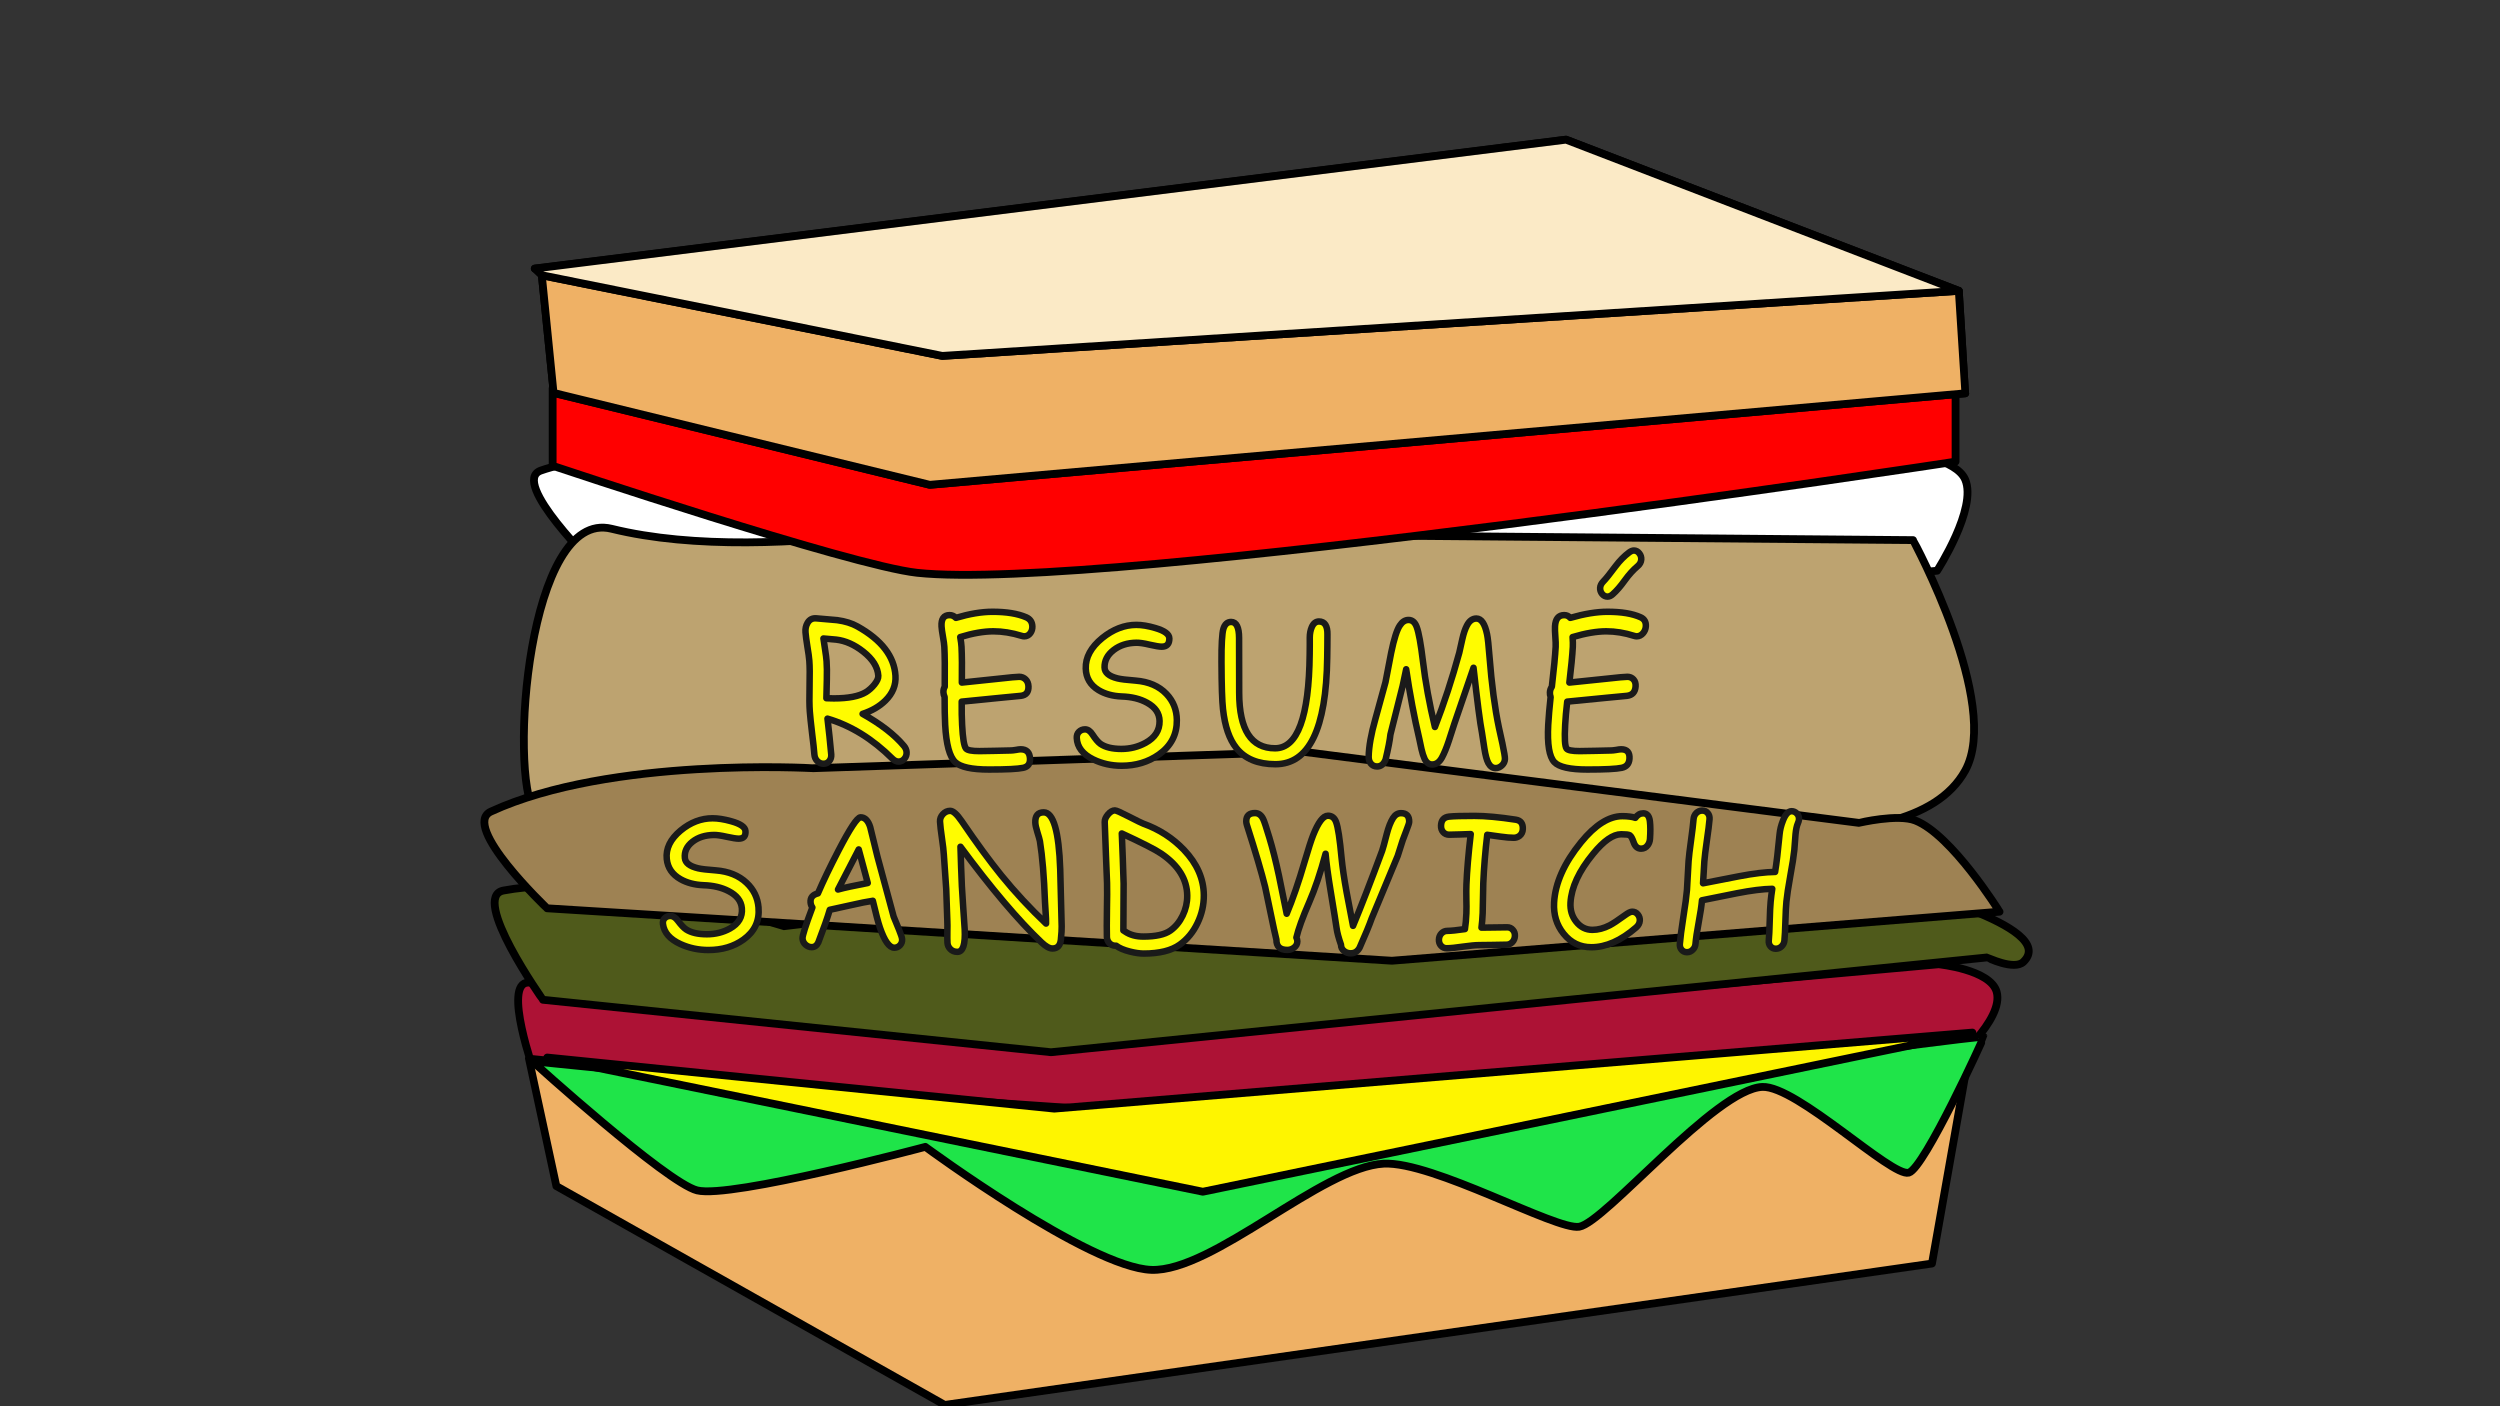 <?xml version="1.0" encoding="utf-8"?>
<!-- Generator: Moho 12.5 build 22438 -->
<!DOCTYPE svg PUBLIC "-//W3C//DTD SVG 1.1//EN" "http://www.w3.org/Graphics/SVG/1.1/DTD/svg11.dtd">
<svg version="1.1" id="Frame_0" xmlns="http://www.w3.org/2000/svg" xmlns:xlink="http://www.w3.org/1999/xlink" width="1920px" height="1080px">
<rect width="100%" height="100%" fill="#333333" stroke="none"/>
<g id="Meat">
<path fill="#ad1235" fill-rule="evenodd" stroke="#000000" stroke-width="6" stroke-linecap="round" stroke-linejoin="round" d="M 627.725 782.876 C 627.742 782.878 801.286 802.715 801.303 802.717 C 801.372 802.710 1488.792 740.563 1488.861 740.557 C 1488.865 740.559 1528.640 744.586 1533.433 761.715 C 1539.469 783.283 1498.083 817.458 1498.080 817.464 C 1498.007 817.473 763.628 912.235 763.555 912.244 C 763.520 912.236 410.775 824.648 410.740 824.639 C 410.740 824.632 385.557 754.476 405.815 754.614 C 494.874 755.223 627.703 782.873 627.725 782.876 Z"/>
<path fill="#ffffff" fill-rule="evenodd" stroke="#000000" stroke-width="6" stroke-linecap="round" stroke-linejoin="round" d="M 630.663 388.795 C 630.679 388.797 799.028 408.040 799.044 408.042 C 799.111 408.036 1465.953 347.749 1466.020 347.743 C 1466.024 347.745 1502.503 352.590 1509.258 368.268 C 1518.750 390.299 1487.739 438.309 1487.737 438.316 C 1487.699 438.319 1107.374 475.964 1107.336 475.967 C 1107.271 475.963 458.562 435.700 458.497 435.695 C 458.493 435.688 390.980 369.951 415.396 361.380 C 497.858 332.430 630.641 388.792 630.663 388.795 Z"/>
<path fill="#4f5a1b" fill-rule="evenodd" stroke="#000000" stroke-width="6" stroke-linecap="round" stroke-linejoin="round" d="M 601.920 711.349 C 601.936 711.348 763.899 692.275 763.915 692.273 C 763.984 692.272 1453.176 679.879 1453.245 679.878 C 1453.255 679.884 1582.508 711.400 1553.968 738.726 C 1546.911 745.483 1526.063 735.321 1526.060 735.321 C 1525.988 735.328 807.209 808.095 807.137 808.103 C 807.098 808.099 417.019 767.835 416.980 767.831 C 416.977 767.822 360.892 688.742 386.654 683.934 C 471.880 668.028 601.899 711.347 601.920 711.349 Z"/>
<path fill="#bda370" fill-rule="evenodd" stroke="#000000" stroke-width="6" stroke-linecap="round" stroke-linejoin="round" d="M 793.536 388.795 C 793.562 388.797 1048.121 411.233 1048.146 411.236 C 1048.188 411.236 1469.171 414.808 1469.213 414.809 C 1469.217 414.826 1537.525 540.530 1509.258 591.820 C 1464.707 672.656 1254.630 623.542 1254.604 623.545 C 1254.540 623.546 609.198 632.453 609.133 632.454 C 609.113 632.453 430.166 654.813 410.593 624.119 C 390.608 592.777 405.489 390.243 469.687 406.090 C 595.966 437.262 793.504 388.797 793.536 388.795 Z"/>
<path fill="#9e8253" fill-rule="evenodd" stroke="#000000" stroke-width="6" stroke-linecap="round" stroke-linejoin="round" d="M 624.276 589.992 C 624.313 589.991 1000.204 577.305 1000.242 577.303 C 1000.284 577.309 1427.653 631.969 1427.696 631.974 C 1427.701 631.974 1457.436 624.868 1470.934 630.144 C 1498.966 641.101 1535.635 700.184 1535.641 700.191 C 1535.595 700.195 1069.060 737.840 1069.013 737.843 C 1068.948 737.839 420.238 697.576 420.174 697.571 C 420.169 697.564 353.402 634.153 377.073 623.256 C 468.943 580.961 624.251 589.996 624.276 589.992 Z"/>
</g>
<g id="Tomato">
<path fill="#ff0000" fill-rule="evenodd" stroke="#000000" stroke-width="6" stroke-linecap="round" stroke-linejoin="round" d="M 424.432 298.257 C 424.540 298.257 1501.767 298.257 1501.875 298.257 C 1501.875 298.263 1501.875 354.518 1501.875 354.524 C 1501.795 354.532 844.948 455.154 704.323 439.904 C 653.181 434.358 424.460 357.726 424.432 357.717 C 424.432 357.712 424.432 298.263 424.432 298.257 Z"/>
</g>
<g id="Bread">
<path fill="#ffd800" fill-rule="evenodd" stroke="#000000" stroke-width="6" stroke-linecap="round" stroke-linejoin="round" d="M 410.698 206.267 C 410.778 206.257 1202.635 107.275 1202.714 107.265 C 1202.745 107.277 1504.328 223.351 1504.358 223.363 C 1504.358 223.371 1509.301 302.068 1509.302 302.076 C 1509.222 302.083 714.171 372.328 714.092 372.335 C 714.063 372.328 425.224 301.754 425.195 301.747 C 425.194 301.738 416.116 211.390 416.115 211.380 C 416.115 211.380 410.699 206.268 410.698 206.267 Z"/>
<path fill="#efb165" fill-rule="evenodd" stroke="#000000" stroke-width="6" stroke-linecap="round" stroke-linejoin="round" d="M 406.199 813.054 C 406.240 813.059 823.253 856.203 823.295 856.208 C 823.364 856.205 1509.233 825.832 1509.302 825.828 C 1509.299 825.843 1483.756 970.393 1483.753 970.407 C 1483.677 970.418 725.635 1078.979 725.560 1078.990 C 725.530 1078.973 427.307 910.928 427.278 910.911 C 427.276 910.902 406.201 813.064 406.199 813.054 Z"/>
<path fill="none" stroke="#efb165" stroke-width="1" stroke-linecap="butt" stroke-linejoin="round" d="M 1504.358 223.363 C 1504.358 223.371 1509.301 302.068 1509.302 302.076 "/>
<path fill="none" stroke="#efb165" stroke-width="1" stroke-linecap="butt" stroke-linejoin="round" d="M 1509.302 302.076 C 1509.222 302.083 714.171 372.328 714.092 372.335 "/>
<path fill="none" stroke="#efb165" stroke-width="1" stroke-linecap="butt" stroke-linejoin="round" d="M 714.092 372.335 C 714.063 372.328 425.224 301.754 425.195 301.747 "/>
<path fill="none" stroke="#efb165" stroke-width="1" stroke-linecap="butt" stroke-linejoin="round" d="M 425.195 301.747 C 425.194 301.738 416.116 211.390 416.115 211.380 "/>
<path fill="#efb165" fill-rule="evenodd" stroke="#000000" stroke-width="6" stroke-linecap="round" stroke-linejoin="round" d="M 723.673 273.333 C 723.751 273.328 1244.130 240.020 1504.358 223.363 C 1504.358 223.371 1509.301 302.068 1509.302 302.076 C 1509.222 302.083 714.171 372.328 714.092 372.335 C 714.063 372.328 425.224 301.754 425.195 301.747 C 425.194 301.738 416.116 211.390 416.115 211.380 C 518.634 232.031 723.642 273.327 723.673 273.333 Z"/>
<path fill="none" stroke="#fbeac6" stroke-width="1" stroke-linecap="butt" stroke-linejoin="round" d="M 723.673 273.333 C 723.751 273.328 1244.130 240.020 1504.358 223.363 "/>
<path fill="none" stroke="#fbeac6" stroke-width="1" stroke-linecap="butt" stroke-linejoin="round" d="M 1504.358 223.363 C 1504.328 223.351 1202.745 107.277 1202.714 107.265 "/>
<path fill="none" stroke="#fbeac6" stroke-width="1" stroke-linecap="butt" stroke-linejoin="round" d="M 1202.714 107.265 C 1202.635 107.275 410.778 206.257 410.698 206.267 "/>
<path fill="none" stroke="#fbeac6" stroke-width="1" stroke-linecap="butt" stroke-linejoin="round" d="M 410.698 206.267 C 410.699 206.268 416.115 211.380 416.115 211.380 "/>
<path fill="none" stroke="#fbeac6" stroke-width="1" stroke-linecap="butt" stroke-linejoin="round" d="M 416.115 211.380 C 518.634 232.031 723.642 273.327 723.673 273.333 "/>
<path fill="#fbeac6" fill-rule="evenodd" stroke="#000000" stroke-width="6" stroke-linecap="round" stroke-linejoin="round" d="M 723.673 273.333 C 723.751 273.328 1244.130 240.020 1504.358 223.363 C 1504.328 223.351 1202.745 107.277 1202.714 107.265 C 1202.635 107.275 410.778 206.257 410.698 206.267 C 410.699 206.268 416.115 211.380 416.115 211.380 C 518.634 232.031 723.642 273.327 723.673 273.333 Z"/>
</g>
<g id="Lettuce">
<path fill="#1fe449" fill-rule="evenodd" stroke="#000000" stroke-width="6" stroke-linecap="round" stroke-linejoin="round" d="M 1212.823 942.138 C 1232.615 938.864 1317.603 836.225 1353.486 834.759 C 1379.913 833.679 1452.891 904.327 1465.960 900.602 C 1477.900 897.199 1523.670 796.827 1523.504 796.356 C 1522.704 794.090 1100.518 853.535 954.380 855.625 C 814.645 857.623 408.819 814.980 408.764 814.976 C 408.777 814.986 511.904 908.410 535.402 914.230 C 561.460 920.684 710.647 880.786 710.664 880.782 C 710.682 880.792 836.709 973.619 884.258 975.258 C 931.458 976.885 1015.517 896.048 1062.686 893.693 C 1100.616 891.799 1195.178 945.057 1212.823 942.138 Z"/>
</g>
<g id="Cheese">
<path fill="#fef500" fill-rule="evenodd" stroke="#000000" stroke-width="6" stroke-linecap="round" stroke-linejoin="round" d="M 923.779 915.250 C 923.838 915.238 1514.740 793.033 1514.799 793.020 C 1514.729 793.026 809.766 851.418 809.695 851.424 C 809.656 851.420 420.318 812.186 420.279 812.182 C 420.330 812.192 923.728 915.240 923.779 915.250 Z"/>
</g>
<g id="">
<path fill="#fffc00" fill-rule="evenodd" stroke="#1a1a1a" stroke-width="5" stroke-linecap="round" stroke-linejoin="round" d="M 662.921 500.407 C 656.190 495.114 649.291 492.053 642.236 491.233 C 638.957 490.944 635.679 490.654 632.400 490.364 C 632.835 493.283 633.270 496.198 633.704 499.108 C 634.273 502.664 634.640 505.567 634.806 507.819 C 635.087 511.647 635.152 516.400 635.001 522.070 C 634.891 526.801 634.782 531.521 634.673 536.230 C 635.282 536.230 636.221 536.254 637.488 536.301 C 638.798 536.348 639.780 536.372 640.434 536.372 C 651.543 536.371 659.755 534.764 665.074 531.544 C 667.419 530.074 669.561 528.153 671.500 525.779 C 673.642 523.117 674.654 520.856 674.534 518.998 C 674.105 512.365 670.238 506.166 662.921 500.407 M 694.565 582.756 C 693.360 584.191 691.874 584.908 690.107 584.908 C 688.470 584.908 686.894 584.168 685.379 582.687 C 670.102 567.497 653.462 557.219 635.508 551.920 C 636.022 556.516 636.535 561.102 637.047 565.679 C 637.494 570.269 637.941 574.850 638.387 579.421 C 638.537 581.460 638.038 583.150 636.887 584.491 C 635.784 585.879 634.307 586.572 632.455 586.572 C 630.603 586.572 629.000 585.879 627.645 584.491 C 626.335 583.150 625.601 581.460 625.445 579.421 C 625.163 575.755 624.570 570.292 623.664 563.018 C 622.795 555.672 622.216 550.135 621.930 546.420 C 621.596 542.086 621.533 535.615 621.742 526.990 C 621.952 518.331 621.891 511.815 621.558 507.460 C 621.371 505.015 620.874 501.391 620.066 496.582 C 619.301 491.763 618.823 488.117 618.634 485.651 C 618.422 482.892 618.941 480.469 620.194 478.383 C 621.676 475.809 623.907 474.642 626.885 474.885 C 632.242 475.348 637.598 475.810 642.953 476.270 C 649.061 477.096 654.273 478.723 658.586 481.148 C 677.115 491.546 686.806 504.176 687.721 518.998 C 688.167 526.230 685.552 532.610 679.888 538.144 C 675.341 542.581 669.539 545.949 662.479 548.255 C 676.500 556.094 687.098 564.325 694.290 572.944 C 695.504 574.432 696.161 576.011 696.262 577.682 C 696.380 579.630 695.814 581.321 694.565 582.756 Z"/>
<path fill="#fffc00" fill-rule="evenodd" stroke="#1a1a1a" stroke-width="5" stroke-linecap="round" stroke-linejoin="round" d="M 786.658 488.698 C 786.041 488.698 785.354 488.577 784.596 488.335 C 777.057 486.014 769.824 484.853 762.904 484.853 C 759.290 484.853 755.362 485.216 751.121 485.942 C 746.881 486.667 742.331 487.779 737.473 489.277 C 738.026 492.414 738.349 494.921 738.443 496.799 C 738.777 503.480 738.861 512.627 738.698 524.211 C 748.218 523.213 757.742 522.214 767.270 521.213 C 775.668 520.261 780.830 519.785 782.754 519.785 C 784.678 519.785 786.323 520.452 787.686 521.785 C 789.049 523.117 789.774 524.900 789.860 527.133 C 790.027 531.449 788.115 533.864 784.125 534.385 C 778.958 534.883 773.793 535.379 768.630 535.875 C 758.610 536.869 748.595 537.861 738.585 538.853 C 738.579 542.203 738.588 545.384 738.609 548.396 C 738.672 551.356 738.768 554.125 738.899 556.703 C 739.420 567.031 740.418 573.084 741.891 574.896 C 742.992 576.197 746.413 576.847 752.154 576.847 C 754.831 576.847 758.842 576.777 764.188 576.638 C 769.576 576.452 773.630 576.359 776.350 576.359 C 777.213 576.359 778.481 576.220 780.153 575.942 C 781.824 575.617 783.069 575.454 783.890 575.454 C 788.466 575.454 790.849 577.867 791.036 582.687 C 791.187 586.572 789.448 588.904 785.821 589.689 C 781.811 590.565 773.073 591.003 759.606 591.003 C 746.269 591.003 737.610 589.112 733.625 585.324 C 729.270 581.205 726.691 571.689 725.889 556.703 C 725.729 553.703 725.618 550.417 725.557 546.843 C 725.496 543.264 725.464 539.396 725.460 535.237 C 724.922 534.148 724.620 532.989 724.554 531.757 C 724.468 530.146 724.805 528.699 725.566 527.418 C 725.709 513.655 725.606 503.432 725.255 496.799 C 725.161 495.017 724.803 492.414 724.181 488.987 C 723.556 485.507 723.195 482.868 723.099 481.075 C 722.792 475.299 724.848 472.405 729.268 472.405 C 731.125 472.405 732.752 473.111 734.149 474.521 C 739.374 472.965 744.311 471.797 748.960 471.017 C 753.655 470.238 758.082 469.848 762.239 469.848 C 772.986 469.848 781.622 471.261 788.142 474.083 C 791.152 475.396 792.720 477.728 792.845 481.075 C 792.918 483.013 792.410 484.732 791.321 486.232 C 790.105 487.876 788.551 488.698 786.658 488.698 Z"/>
<path fill="#fffc00" fill-rule="evenodd" stroke="#1a1a1a" stroke-width="5" stroke-linecap="round" stroke-linejoin="round" d="M 826.956 566.798 C 826.853 564.839 827.411 563.251 828.630 562.037 C 829.892 560.774 831.455 560.143 833.318 560.143 C 835.441 560.143 837.341 561.453 839.016 564.068 C 841.321 567.614 843.353 570.013 845.116 571.270 C 848.856 573.874 854.222 575.175 861.218 575.175 C 867.911 575.175 874.099 573.618 879.787 570.502 C 887.069 566.495 890.658 560.915 890.544 553.750 C 890.450 547.831 887.266 543.146 880.983 539.703 C 875.658 536.726 869.113 535.118 861.350 534.882 C 854.457 534.598 848.554 532.965 843.635 529.980 C 837.333 526.135 834.075 520.618 833.869 513.416 C 833.626 504.895 837.843 497.088 846.541 490.002 C 854.879 483.280 863.603 479.911 872.693 479.911 C 876.973 479.911 881.819 480.712 887.228 482.311 C 894.403 484.393 898.011 487.054 898.056 490.291 C 898.115 494.536 896.167 496.655 892.210 496.655 C 890.452 496.655 887.366 496.149 882.952 495.138 C 878.535 494.078 875.117 493.572 872.698 493.620 C 865.837 493.716 860.050 495.571 855.343 499.181 C 850.513 502.880 848.168 507.364 848.301 512.627 C 848.402 516.591 851.709 519.380 858.219 520.999 C 860.637 521.618 865.305 522.189 872.221 522.713 C 882.243 523.521 890.119 526.943 895.839 532.965 C 901.057 538.451 903.712 545.125 903.813 552.975 C 903.956 564.115 899.317 572.968 889.918 579.560 C 881.781 585.255 872.296 588.096 861.446 588.096 C 853.567 588.096 846.314 586.480 839.677 583.242 C 831.543 579.259 827.299 573.781 826.956 566.798 Z"/>
<path fill="#fffc00" fill-rule="evenodd" stroke="#1a1a1a" stroke-width="5" stroke-linecap="round" stroke-linejoin="round" d="M 979.506 586.918 C 966.113 586.918 956.118 582.780 949.502 574.478 C 944.122 567.777 940.705 557.827 939.255 544.583 C 938.573 538.593 938.187 526.587 938.097 508.466 C 938.064 501.752 938.169 496.318 938.413 492.173 C 938.656 487.779 939.038 484.708 939.559 482.965 C 940.646 479.426 942.625 477.655 945.494 477.655 C 949.556 477.655 951.595 481.754 951.610 489.929 C 951.636 504.056 951.663 518.094 951.689 532.041 C 951.743 560.564 960.926 574.687 979.237 574.687 C 996.469 574.687 1005.331 550.863 1005.833 502.424 C 1005.851 500.599 1005.876 498.243 1005.906 495.354 C 1005.892 492.462 1005.889 490.532 1005.899 489.567 C 1005.930 486.571 1006.443 483.934 1007.437 481.657 C 1008.704 478.747 1010.552 477.290 1012.981 477.290 C 1017.396 477.291 1019.559 480.615 1019.470 487.248 C 1019.444 489.229 1019.426 492.221 1019.416 496.221 C 1019.363 500.214 1019.323 503.192 1019.296 505.159 C 1018.562 560.003 1005.303 586.918 979.506 586.918 Z"/>
<path fill="#fffc00" fill-rule="evenodd" stroke="#1a1a1a" stroke-width="5" stroke-linecap="round" stroke-linejoin="round" d="M 1148.626 589.896 C 1146.302 589.896 1144.442 588.604 1143.044 586.017 C 1141.845 583.798 1140.835 580.093 1140.014 574.896 C 1139.401 570.898 1138.786 566.891 1138.172 562.878 C 1136.699 555.391 1134.540 538.782 1131.672 512.842 C 1126.748 527.205 1121.856 541.473 1116.996 555.649 C 1115.558 560.097 1114.123 564.535 1112.692 568.965 C 1110.953 574.223 1109.186 578.517 1107.390 581.853 C 1105.461 585.370 1102.969 587.126 1099.912 587.126 C 1097.371 587.126 1095.415 585.647 1094.042 582.687 C 1093.153 580.742 1092.365 578.262 1091.680 575.245 C 1091.131 572.665 1090.582 570.083 1090.032 567.497 C 1086.139 550.980 1082.771 533.154 1079.935 513.989 C 1079.031 518.260 1078.130 522.523 1077.230 526.777 C 1074.089 539.278 1070.966 551.709 1067.860 564.068 C 1067.407 568.406 1066.170 574.804 1064.154 583.242 C 1062.776 586.849 1060.602 588.650 1057.632 588.650 C 1055.522 588.650 1053.861 587.842 1052.647 586.225 C 1051.599 584.839 1051.097 583.127 1051.139 581.089 C 1051.302 573.340 1052.995 563.789 1056.233 552.413 C 1058.834 542.935 1061.446 533.415 1064.069 523.854 C 1065.515 516.353 1066.967 508.825 1068.423 501.271 C 1070.620 490.629 1072.845 483.643 1075.090 480.348 C 1076.929 477.533 1079.152 476.125 1081.758 476.125 C 1084.629 476.125 1086.719 477.922 1088.029 481.512 C 1089.623 485.821 1091.215 494.584 1092.799 507.747 C 1094.644 523.450 1097.719 540.316 1102.010 558.318 C 1109.040 540.222 1115.280 521.213 1120.726 501.271 C 1121.511 497.762 1122.299 494.247 1123.089 490.726 C 1124.039 486.474 1125.201 483.038 1126.578 480.421 C 1128.434 476.829 1130.866 475.032 1133.870 475.032 C 1137.669 475.032 1140.399 479.063 1142.056 487.103 C 1142.647 489.857 1143.271 495.547 1143.925 504.152 C 1145.605 525.732 1148.032 543.995 1151.203 559.021 C 1152.087 563.041 1152.970 567.055 1153.853 571.060 C 1155.208 577.473 1155.851 581.414 1155.784 582.895 C 1155.694 584.885 1154.909 586.549 1153.428 587.888 C 1151.991 589.227 1150.391 589.896 1148.626 589.896 Z"/>
<path fill="#fffc00" fill-rule="evenodd" stroke="#1a1a1a" stroke-width="5" stroke-linecap="round" stroke-linejoin="round" d="M 1238.601 456.360 C 1237.283 457.585 1235.937 458.197 1234.562 458.197 C 1232.966 458.197 1231.588 457.512 1230.429 456.139 C 1229.314 454.766 1228.809 453.196 1228.915 451.429 C 1229.016 449.758 1229.800 448.159 1231.271 446.633 C 1233.308 444.565 1236.463 440.644 1240.741 434.861 C 1243.952 430.601 1247.458 427.053 1251.257 424.220 C 1252.525 423.275 1253.740 422.803 1254.902 422.803 C 1256.511 422.803 1257.871 423.524 1258.981 424.966 C 1260.095 426.357 1260.592 427.946 1260.473 429.733 C 1260.341 431.716 1259.378 433.450 1257.585 434.935 C 1254.284 437.705 1251.045 441.286 1247.870 445.673 C 1244.553 450.298 1241.464 453.859 1238.601 456.360 M 1261.923 486.232 C 1260.534 487.876 1258.893 488.698 1257.000 488.698 C 1256.383 488.698 1255.709 488.577 1254.976 488.335 C 1247.683 486.014 1240.573 484.853 1233.653 484.853 C 1230.039 484.853 1226.072 485.216 1221.754 485.942 C 1217.438 486.667 1212.770 487.779 1207.753 489.277 C 1207.974 492.414 1208.032 494.921 1207.927 496.799 C 1207.553 503.480 1206.670 512.627 1205.281 524.211 C 1214.906 523.213 1224.535 522.214 1234.170 521.213 C 1242.668 520.261 1247.881 519.785 1249.805 519.785 C 1251.729 519.785 1253.303 520.452 1254.526 521.785 C 1255.748 523.117 1256.283 524.900 1256.133 527.133 C 1255.843 531.449 1253.675 533.865 1249.631 534.385 C 1244.411 534.882 1239.193 535.379 1233.977 535.875 C 1223.852 536.869 1213.732 537.861 1203.617 538.853 C 1203.257 542.203 1202.928 545.384 1202.631 548.396 C 1202.381 551.356 1202.184 554.125 1202.042 556.703 C 1201.470 567.031 1201.826 573.084 1203.108 574.896 C 1204.071 576.197 1207.424 576.847 1213.165 576.847 C 1215.841 576.847 1219.859 576.777 1225.220 576.638 C 1230.628 576.452 1234.692 576.359 1237.411 576.359 C 1238.275 576.359 1239.557 576.220 1241.259 575.942 C 1242.964 575.617 1244.227 575.454 1245.047 575.454 C 1249.624 575.454 1251.751 577.867 1251.428 582.687 C 1251.168 586.572 1249.182 588.904 1245.472 589.689 C 1241.369 590.565 1232.585 591.003 1219.118 591.003 C 1205.780 591.003 1197.321 589.112 1193.737 585.324 C 1189.819 581.205 1188.247 571.689 1189.032 556.703 C 1189.189 553.703 1189.426 550.417 1189.744 546.843 C 1190.062 543.264 1190.438 539.396 1190.875 535.237 C 1190.452 534.149 1190.273 532.989 1190.338 531.757 C 1190.422 530.146 1190.912 528.699 1191.809 527.418 C 1193.409 513.655 1194.389 503.432 1194.740 496.799 C 1194.834 495.017 1194.752 492.414 1194.492 488.987 C 1194.235 485.507 1194.154 482.868 1194.248 481.075 C 1194.552 475.299 1196.915 472.405 1201.334 472.405 C 1203.191 472.405 1204.744 473.111 1205.992 474.521 C 1211.381 472.965 1216.443 471.797 1221.174 471.017 C 1225.951 470.238 1230.419 469.848 1234.577 469.848 C 1245.323 469.848 1253.810 471.261 1260.031 474.083 C 1262.902 475.396 1264.223 477.728 1263.994 481.075 C 1263.862 483.013 1263.171 484.732 1261.923 486.232 Z"/>
<path fill="#fffc00" fill-rule="evenodd" stroke="#1a1a1a" stroke-width="5" stroke-linecap="round" stroke-linejoin="round" d="M 509.157 709.682 C 508.920 707.849 509.347 706.364 510.441 705.228 C 511.573 704.047 513.040 703.457 514.842 703.457 C 516.896 703.457 518.826 704.682 520.631 707.129 C 523.110 710.446 525.245 712.691 527.038 713.867 C 530.840 716.303 536.123 717.521 542.889 717.521 C 549.364 717.521 555.239 716.064 560.521 713.148 C 567.280 709.399 570.357 704.179 569.739 697.476 C 569.229 691.940 565.817 687.558 559.497 684.337 C 554.137 681.554 547.693 680.050 540.170 679.829 C 533.485 679.564 527.660 678.036 522.694 675.245 C 516.328 671.650 512.789 666.492 512.083 659.758 C 511.248 651.793 514.775 644.496 522.685 637.873 C 530.271 631.592 538.466 628.444 547.253 628.444 C 551.390 628.444 556.131 629.192 561.473 630.687 C 568.556 632.632 572.232 635.119 572.505 638.144 C 572.863 642.110 571.129 644.091 567.305 644.091 C 565.605 644.091 562.586 643.618 558.247 642.673 C 553.902 641.682 550.561 641.209 548.227 641.254 C 541.601 641.344 536.137 643.078 531.841 646.452 C 527.433 649.910 525.482 654.101 525.982 659.021 C 526.358 662.726 529.753 665.334 536.162 666.848 C 538.544 667.426 543.098 667.960 549.822 668.450 C 559.570 669.206 567.428 672.405 573.386 678.037 C 578.822 683.167 581.863 689.409 582.517 696.752 C 583.446 707.173 579.587 715.455 570.963 721.624 C 563.495 726.953 554.520 729.612 544.024 729.612 C 536.401 729.612 529.270 728.099 522.622 725.070 C 514.471 721.342 509.980 716.216 509.157 709.682 Z"/>
<path fill="#fffc00" fill-rule="evenodd" stroke="#1a1a1a" stroke-width="5" stroke-linecap="round" stroke-linejoin="round" d="M 666.427 678.169 C 664.125 669.607 661.814 661.009 659.493 652.376 C 654.166 662.682 648.864 672.938 643.588 683.145 C 648.583 681.775 656.195 680.117 666.427 678.169 M 691.175 725.979 C 689.964 727.234 688.525 727.861 686.858 727.861 C 683.024 727.861 679.350 722.752 675.822 712.495 C 674.470 708.570 672.642 701.684 670.332 691.808 C 666.088 692.424 660.556 693.523 653.738 695.105 C 648.242 696.313 642.749 697.520 637.259 698.726 C 635.601 704.463 632.667 712.821 628.470 723.770 C 627.327 726.195 625.610 727.407 623.318 727.407 C 621.651 727.407 620.100 726.780 618.665 725.525 C 617.270 724.269 616.496 722.708 616.344 720.843 C 616.174 718.759 618.684 710.816 623.901 696.949 C 623.097 695.808 622.635 694.490 622.516 692.995 C 622.232 689.431 624.111 687.139 628.155 686.125 C 632.224 676.663 637.471 665.735 643.911 653.317 C 652.742 636.270 658.421 627.696 660.896 627.696 C 664.266 627.696 666.740 630.188 668.314 635.164 C 670.167 642.742 672.014 650.292 673.855 657.814 C 678.035 673.294 682.186 688.660 686.308 703.916 C 687.724 707.369 689.139 710.817 690.552 714.258 C 691.988 717.781 692.742 720.127 692.817 721.298 C 692.935 723.163 692.388 724.723 691.175 725.979 Z"/>
<path fill="#fffc00" fill-rule="evenodd" stroke="#1a1a1a" stroke-width="5" stroke-linecap="round" stroke-linejoin="round" d="M 815.365 711.449 C 815.437 713.540 815.221 717.021 814.721 721.884 C 814.205 726.261 812.052 728.445 808.260 728.445 C 805.969 728.445 803.182 726.888 799.896 723.770 C 782.215 707.019 761.520 682.614 737.645 650.291 C 737.803 655.377 737.961 660.451 738.118 665.512 C 738.319 670.585 738.518 675.644 738.718 680.692 C 738.909 684.359 739.258 689.849 739.764 697.146 C 740.309 704.419 740.677 709.879 740.867 713.540 C 741.474 725.221 739.611 731.038 735.280 731.038 C 732.990 731.038 731.138 730.282 729.722 728.769 C 728.441 727.429 727.748 725.827 727.645 723.965 C 727.545 722.144 727.518 719.389 727.564 715.694 C 727.653 711.993 727.647 709.224 727.546 707.391 C 727.397 704.681 727.258 700.633 727.129 695.237 C 726.998 689.783 726.857 685.683 726.707 682.946 C 726.546 680.028 726.241 675.622 725.790 669.717 C 725.335 663.752 725.026 659.289 724.864 656.339 C 724.709 653.518 724.224 649.326 723.407 643.754 C 722.585 638.121 722.095 633.876 721.937 631.026 C 721.822 628.943 722.549 627.039 724.118 625.315 C 725.732 623.589 727.607 622.726 729.742 622.726 C 732.006 622.726 734.941 625.360 738.542 630.618 C 749.982 647.440 760.144 661.321 769.060 672.316 C 779.617 685.286 791.052 697.607 803.363 709.290 C 803.419 707.413 803.316 704.638 803.054 700.961 C 802.888 698.200 802.722 695.435 802.557 692.665 C 801.836 673.270 800.538 657.702 798.659 646.047 C 798.445 644.878 797.782 642.516 796.669 638.956 C 795.700 635.887 795.183 633.492 795.117 631.773 C 794.915 626.517 797.077 623.885 801.604 623.884 C 809.033 623.884 813.250 638.572 814.244 667.649 C 814.413 672.583 814.601 679.940 814.808 689.695 C 815.013 699.362 815.199 706.605 815.365 711.449 Z"/>
<path fill="#fffc00" fill-rule="evenodd" stroke="#1a1a1a" stroke-width="5" stroke-linecap="round" stroke-linejoin="round" d="M 911.789 687.778 C 911.648 675.311 905.012 664.576 891.842 655.600 C 887.468 652.600 877.380 647.440 861.541 640.106 C 861.796 646.587 862.050 653.049 862.304 659.490 C 862.513 665.891 862.723 672.272 862.931 678.634 C 862.870 690.686 862.810 702.669 862.749 714.585 C 863.044 714.715 863.490 714.998 864.085 715.433 C 867.818 717.999 872.481 719.280 878.076 719.280 C 887.596 719.280 894.504 717.760 898.803 714.715 C 902.819 711.841 905.990 707.980 908.317 703.129 C 910.691 698.222 911.850 693.105 911.789 687.778 M 919.628 709.028 C 916.350 715.868 911.837 721.342 906.089 725.459 C 899.692 730.044 890.464 732.333 878.393 732.333 C 875.354 732.333 871.868 731.837 867.933 730.844 C 863.201 729.677 859.624 728.164 857.204 726.304 C 856.995 726.304 856.787 726.304 856.578 726.304 C 854.786 726.304 853.269 725.654 852.027 724.355 C 850.784 723.055 850.137 721.472 850.089 719.606 C 849.969 715.042 849.980 708.199 850.119 699.055 C 850.300 689.827 850.331 682.880 850.211 678.235 C 850.077 673.049 849.771 665.289 849.291 654.929 C 848.850 644.473 848.561 636.587 848.424 631.298 C 848.376 629.441 849.221 627.492 850.961 625.451 C 852.703 623.408 854.471 622.385 856.265 622.385 C 857.290 622.385 860.743 623.907 866.616 626.948 C 873.256 630.347 877.086 632.225 878.116 632.587 C 890.289 636.970 900.684 643.686 909.292 652.712 C 919.360 663.306 924.428 674.890 924.533 687.448 C 924.596 694.973 922.958 702.165 919.628 709.028 Z"/>
<path fill="#fffc00" fill-rule="evenodd" stroke="#1a1a1a" stroke-width="5" stroke-linecap="round" stroke-linejoin="round" d="M 1037.360 732.139 C 1035.445 732.139 1033.769 731.578 1032.332 730.455 C 1030.688 729.158 1029.881 727.559 1029.913 725.654 C 1028.080 720.409 1026.937 716.129 1026.488 712.821 C 1026.038 709.508 1024.529 700.085 1021.946 684.470 C 1019.967 672.560 1018.663 662.949 1018.043 655.667 C 1014.084 670.384 1009.905 682.769 1005.501 692.863 C 1000.432 704.485 997.146 713.540 995.628 720.062 C 996.120 721.060 996.362 722.036 996.354 722.990 C 996.337 724.940 995.490 726.542 993.812 727.797 C 992.303 728.964 990.591 729.547 988.675 729.547 C 983.052 729.547 980.253 726.931 980.278 721.689 C 979.644 718.933 979.009 716.173 978.374 713.409 C 976.136 702.713 973.886 691.962 971.626 681.156 C 968.910 670.162 964.237 654.302 957.569 633.469 C 957.270 632.474 957.120 631.569 957.120 630.754 C 957.117 626.540 959.357 624.429 963.840 624.430 C 966.615 624.430 968.746 626.041 970.232 629.260 C 970.996 630.890 972.538 635.571 974.854 643.281 C 977.329 651.412 979.787 661.165 982.225 672.516 C 984.216 682.306 986.199 692.050 988.173 701.750 C 992.743 690.862 997.337 677.527 1001.962 661.700 C 1004.815 651.995 1006.989 645.238 1008.476 641.457 C 1012.425 631.479 1016.220 626.472 1019.847 626.472 C 1022.835 626.472 1024.923 628.082 1026.110 631.298 C 1027.584 635.186 1028.990 644.428 1030.323 658.954 C 1031.048 666.269 1032.337 675.023 1034.184 685.198 C 1035.838 693.853 1037.487 702.472 1039.129 711.056 C 1045.018 696.971 1052.466 677.771 1061.522 653.317 C 1062.020 651.972 1063.183 647.732 1065.014 640.579 C 1066.378 635.299 1067.993 631.184 1069.859 628.240 C 1071.459 625.746 1073.498 624.497 1075.974 624.497 C 1080.286 624.497 1082.378 626.767 1082.249 631.298 C 1082.227 632.067 1081.481 634.328 1080.013 638.076 C 1079.093 640.512 1078.176 642.944 1077.260 645.372 C 1075.982 649.372 1074.708 653.362 1073.437 657.345 C 1066.741 673.427 1060.097 689.387 1053.503 705.228 C 1051.673 710.424 1048.565 717.955 1044.191 727.797 C 1042.634 730.693 1040.357 732.139 1037.360 732.139 Z"/>
<path fill="#fffc00" fill-rule="evenodd" stroke="#1a1a1a" stroke-width="5" stroke-linecap="round" stroke-linejoin="round" d="M 1162.623 643.416 C 1159.903 643.416 1156.495 643.123 1152.397 642.538 C 1148.995 642.066 1145.593 641.593 1142.190 641.119 C 1140.660 654.190 1139.650 666.603 1139.154 678.368 C 1139.024 681.465 1138.947 685.286 1138.924 689.827 C 1138.900 694.358 1138.824 698.156 1138.694 701.224 C 1138.521 705.337 1138.216 709.072 1137.782 712.429 C 1144.372 712.342 1150.963 712.255 1157.555 712.168 C 1159.312 712.168 1160.745 712.821 1161.853 714.128 C 1163.005 715.390 1163.535 716.956 1163.445 718.824 C 1163.352 720.735 1162.670 722.340 1161.398 723.640 C 1160.170 724.897 1158.681 725.525 1156.930 725.525 C 1154.595 725.525 1151.090 725.589 1146.415 725.719 C 1141.742 725.806 1138.238 725.849 1135.903 725.849 C 1133.152 725.849 1129.009 726.239 1123.477 727.018 C 1117.986 727.840 1113.846 728.251 1111.054 728.251 C 1109.304 728.251 1107.848 727.602 1106.684 726.304 C 1105.561 725.048 1105.031 723.488 1105.095 721.624 C 1105.159 719.758 1105.799 718.172 1107.014 716.868 C 1108.271 715.564 1109.778 714.911 1111.533 714.911 C 1114.250 714.911 1118.761 714.454 1125.067 713.540 C 1125.623 710.010 1125.991 705.971 1126.170 701.421 C 1126.289 698.397 1126.286 694.709 1126.163 690.355 C 1126.083 685.948 1126.102 682.239 1126.220 679.232 C 1126.620 668.984 1127.716 656.115 1129.517 640.579 C 1126.748 640.670 1123.980 640.760 1121.213 640.849 C 1118.445 640.917 1115.679 640.985 1112.912 641.052 C 1111.083 641.052 1109.575 640.398 1108.386 639.091 C 1107.197 637.783 1106.637 636.112 1106.707 634.079 C 1106.850 629.871 1108.934 627.560 1112.959 627.152 C 1116.428 626.789 1122.900 626.608 1132.373 626.608 C 1140.865 626.608 1151.468 627.583 1164.175 629.532 C 1167.941 630.120 1169.720 632.542 1169.513 636.790 C 1169.410 638.910 1168.604 640.601 1167.098 641.862 C 1165.772 642.898 1164.281 643.416 1162.623 643.416 Z"/>
<path fill="#fffc00" fill-rule="evenodd" stroke="#1a1a1a" stroke-width="5" stroke-linecap="round" stroke-linejoin="round" d="M 1260.353 651.771 C 1257.638 651.771 1255.718 650.089 1254.591 646.721 C 1253.599 643.843 1252.614 642.088 1251.636 641.457 C 1250.776 640.962 1248.582 640.714 1245.052 640.714 C 1238.884 640.714 1231.720 645.710 1223.587 655.667 C 1212.626 668.961 1206.828 681.488 1206.145 693.259 C 1205.816 698.923 1207.273 703.785 1210.510 707.849 C 1213.817 712.037 1217.976 714.128 1222.992 714.128 C 1227.298 714.128 1231.700 712.974 1236.200 710.664 C 1238.713 709.355 1242.610 706.779 1247.897 702.932 C 1250.413 701.092 1252.280 700.173 1253.496 700.173 C 1255.300 700.173 1256.759 700.896 1257.873 702.341 C 1258.990 703.741 1259.486 705.315 1259.362 707.063 C 1259.223 709.028 1258.306 710.751 1256.612 712.233 C 1244.882 722.405 1233.412 727.472 1222.160 727.472 C 1213.534 727.472 1206.443 724.030 1200.873 717.130 C 1195.482 710.424 1193.034 702.472 1193.541 693.259 C 1194.365 678.302 1201.225 662.860 1214.187 646.924 C 1225.078 633.537 1235.691 626.812 1245.975 626.812 C 1248.066 626.812 1249.936 626.925 1251.584 627.152 C 1253.236 627.334 1254.686 627.651 1255.935 628.104 C 1257.588 625.791 1259.610 624.634 1262.001 624.634 C 1264.947 624.634 1266.657 626.699 1267.131 630.822 C 1267.550 634.486 1267.569 638.978 1267.188 644.293 C 1267.056 646.137 1266.474 647.754 1265.440 649.146 C 1264.170 650.896 1262.474 651.771 1260.353 651.771 Z"/>
<path fill="#fffc00" fill-rule="evenodd" stroke="#1a1a1a" stroke-width="5" stroke-linecap="round" stroke-linejoin="round" d="M 1380.738 632.383 C 1379.913 634.283 1379.322 637.060 1378.966 640.714 C 1378.834 642.065 1378.680 644.068 1378.506 646.721 C 1378.333 649.371 1378.180 651.367 1378.049 652.712 C 1377.612 657.188 1376.581 663.841 1374.961 672.649 C 1373.390 681.421 1372.393 687.999 1371.965 692.402 C 1371.640 695.742 1371.385 700.742 1371.199 707.391 C 1371.014 714.019 1370.758 718.998 1370.433 722.340 C 1370.259 724.117 1369.530 725.611 1368.245 726.823 C 1367.002 728.034 1365.527 728.640 1363.819 728.640 C 1362.153 728.640 1360.794 728.034 1359.742 726.823 C 1358.690 725.611 1358.248 724.117 1358.416 722.340 C 1358.733 718.998 1358.974 714.019 1359.140 707.391 C 1359.307 700.742 1359.548 695.742 1359.863 692.402 C 1360.166 689.188 1360.579 685.926 1361.102 682.615 C 1353.888 682.747 1344.878 683.873 1334.081 685.992 C 1325.087 687.801 1316.102 689.607 1307.125 691.412 C 1306.801 695.369 1305.964 700.983 1304.617 708.243 C 1303.278 715.433 1302.449 720.995 1302.128 724.940 C 1301.984 726.715 1301.279 728.207 1300.015 729.418 C 1298.789 730.671 1297.323 731.297 1295.616 731.297 C 1293.909 731.297 1292.522 730.671 1291.455 729.418 C 1290.425 728.207 1289.980 726.715 1290.119 724.940 C 1290.480 720.344 1291.375 713.475 1292.807 704.310 C 1294.291 695.061 1295.220 688.087 1295.589 683.410 C 1295.781 680.979 1295.987 677.306 1296.207 672.383 C 1296.427 667.449 1296.636 663.729 1296.833 661.232 C 1297.111 657.703 1297.742 652.398 1298.726 645.305 C 1299.718 638.144 1300.356 632.768 1300.639 629.192 C 1300.790 627.288 1301.492 625.701 1302.746 624.430 C 1304.043 623.158 1305.567 622.522 1307.318 622.522 C 1309.069 622.522 1310.470 623.158 1311.519 624.430 C 1312.611 625.701 1313.078 627.288 1312.922 629.192 C 1312.625 632.813 1311.946 638.234 1310.888 645.440 C 1309.880 652.577 1309.230 657.926 1308.938 661.499 C 1308.604 667.138 1308.271 672.761 1307.940 678.368 C 1317.133 676.575 1326.334 674.780 1335.544 672.982 C 1346.586 670.851 1355.833 669.739 1363.277 669.650 C 1364.344 663.284 1365.490 653.653 1366.716 640.714 C 1367.041 637.286 1367.903 633.808 1369.304 630.279 C 1371.174 625.428 1373.392 622.999 1375.955 622.999 C 1377.578 622.999 1378.968 623.635 1380.125 624.906 C 1381.286 626.132 1381.773 627.696 1381.586 629.600 C 1381.520 630.279 1381.237 631.207 1380.738 632.383 Z"/>
</g>
</svg>
